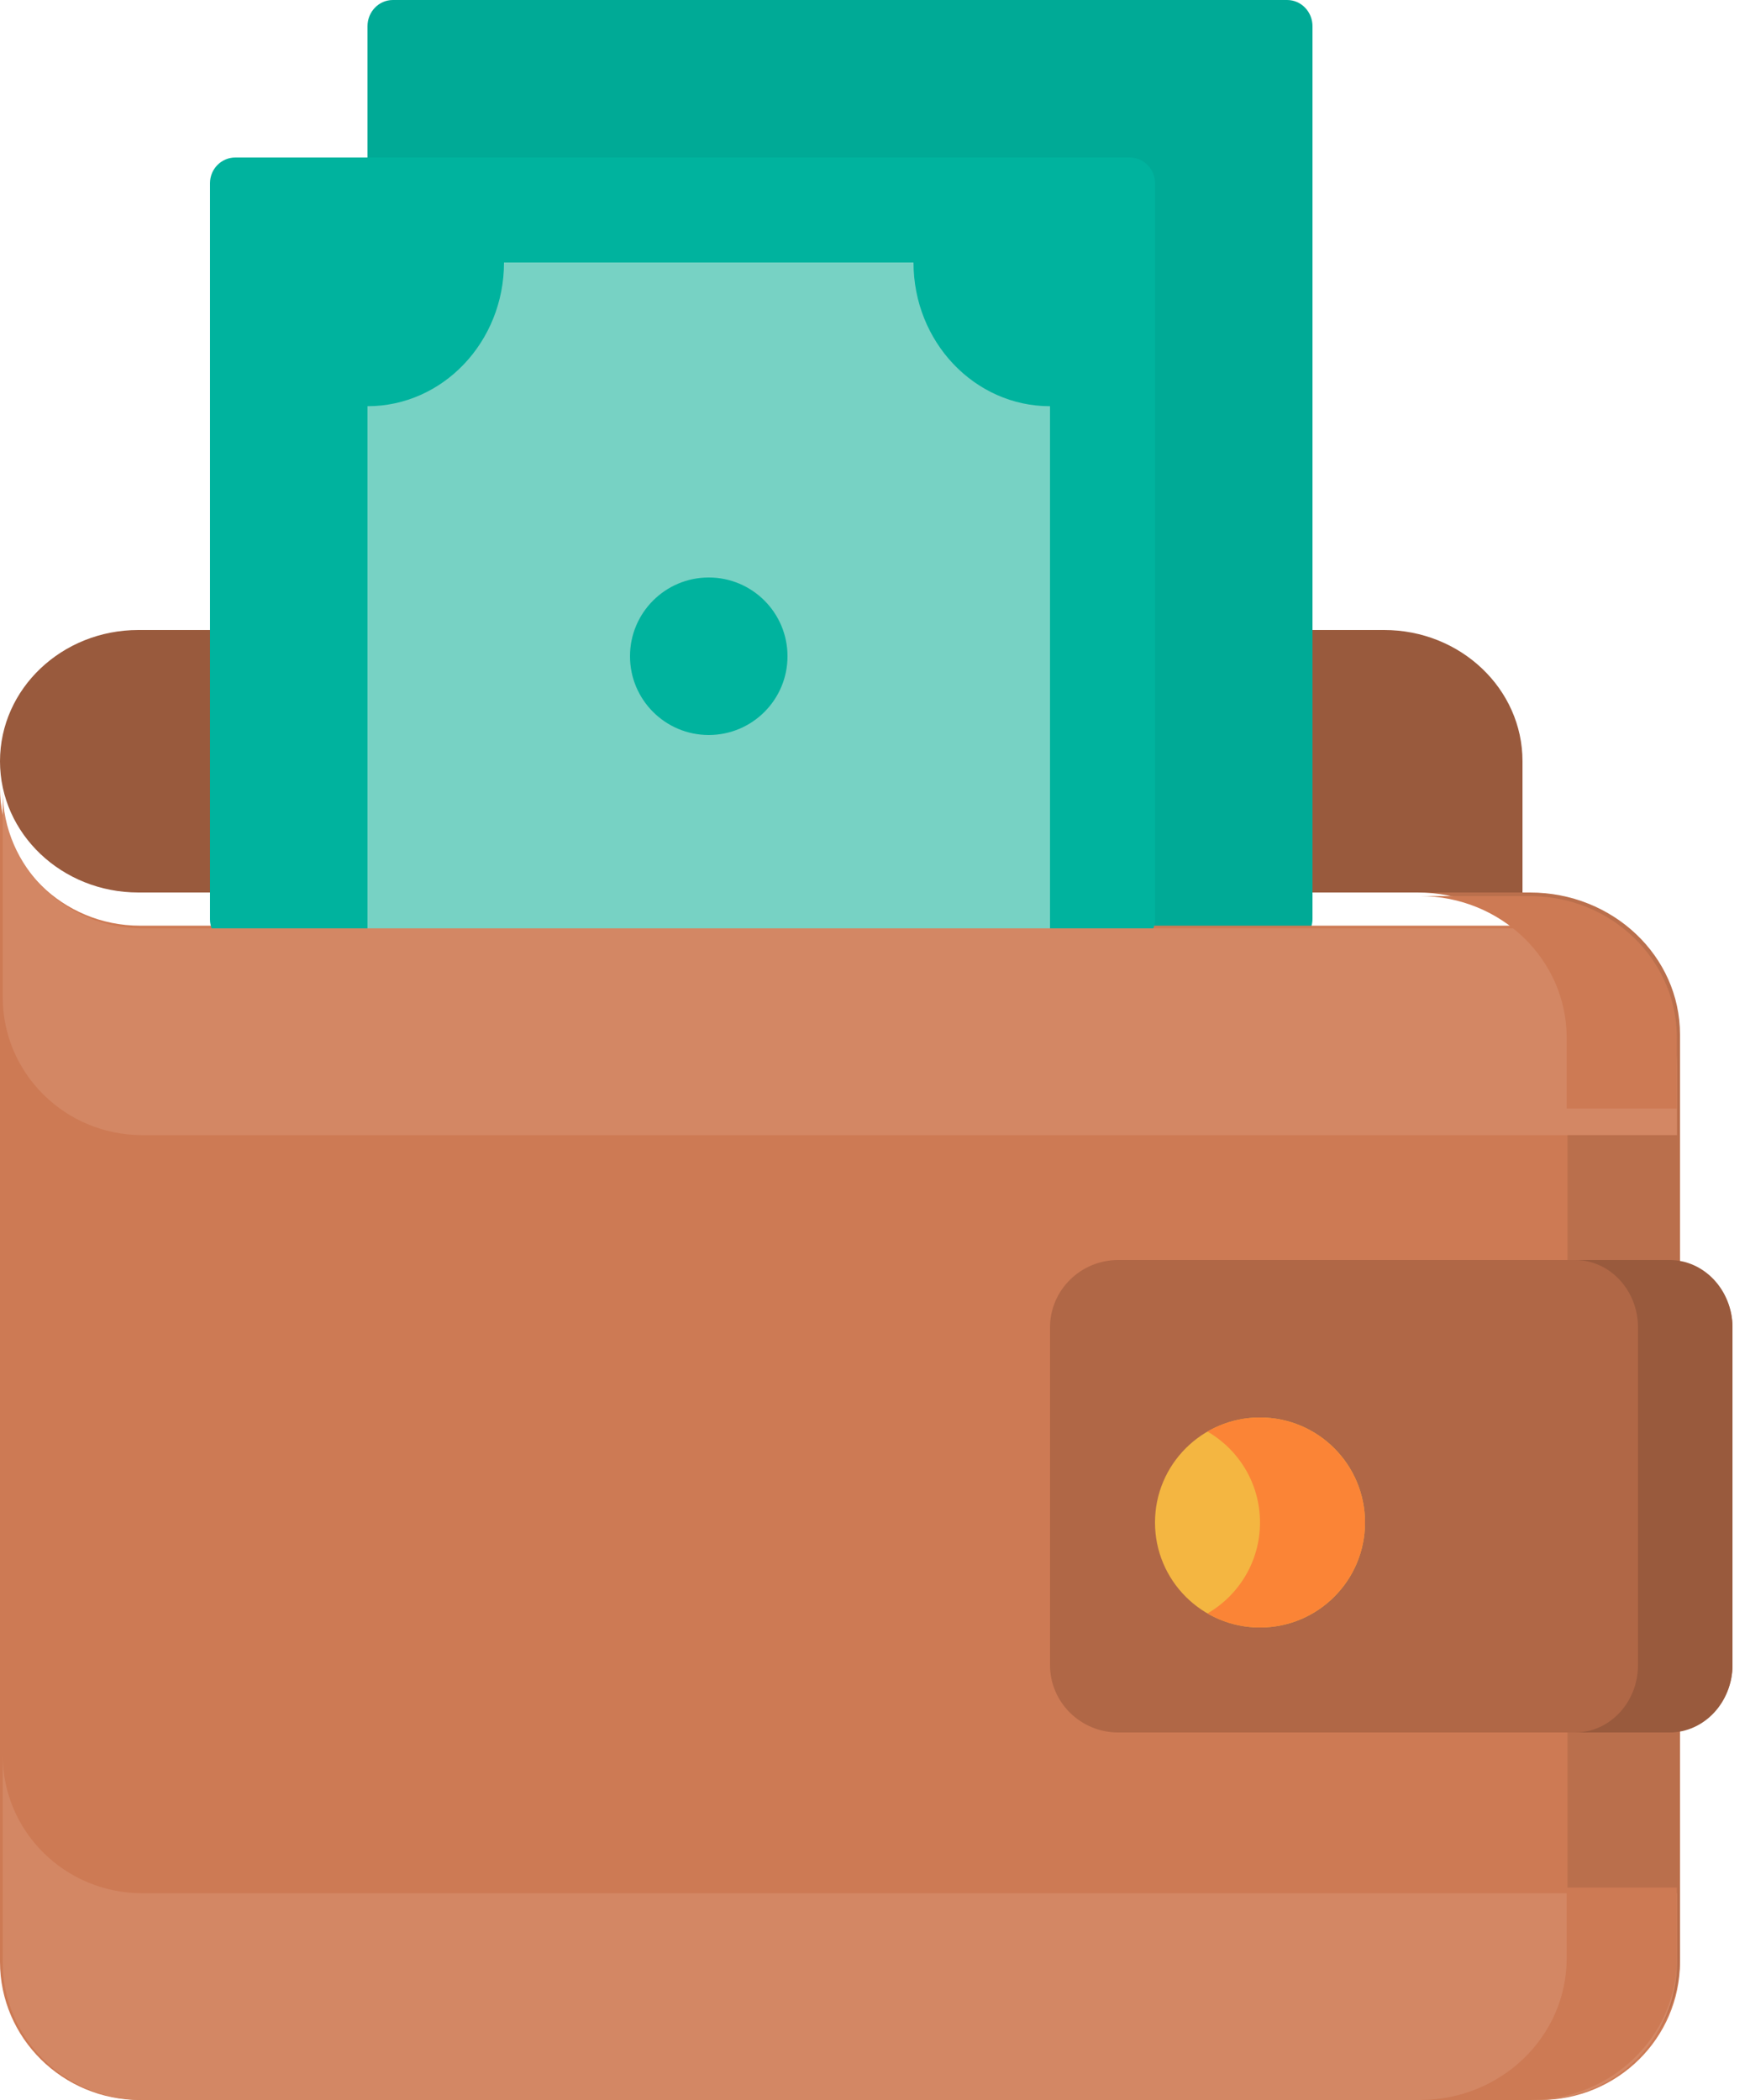 <?xml version="1.0" encoding="UTF-8"?>
<svg width="25px" height="30px" viewBox="0 0 25 30" version="1.1" xmlns="http://www.w3.org/2000/svg" xmlns:xlink="http://www.w3.org/1999/xlink">
    <!-- Generator: sketchtool 51.2 (57519) - http://www.bohemiancoding.com/sketch -->
    <title>1ED57785-3C8A-4341-AC3E-DCF8D410FEBC</title>
    <desc>Created with sketchtool.</desc>
    <defs></defs>
    <g id="Page-1" stroke="none" stroke-width="1" fill="none" fill-rule="evenodd">
        <g id="medservicebel_text_05_hover" transform="translate(-532, -12068)" fill-rule="nonzero">
            <g id="Футер" transform="translate(0, 11913)">
                <g id="Мы-принимаем-к-оплате" transform="translate(392, 128)">
                    <g id="wallet" transform="translate(140, 27)">
                        <path d="M1.977,12.75 C0.885,12.75 0,11.911 0,10.875 C0,9.839 0.885,9 1.977,9 L2.904,9 L18.846,9 L19.773,9 C20.865,9 21.75,9.84 21.75,10.875 L21.75,12.75 L1.977,12.75 Z" id="Shape" fill="#995A3D"></path>
                        <path d="M5.25,13.125 L5.25,0.375 C5.25,0.168 5.412,0 5.612,0 L18.388,0 C18.588,0 18.75,0.168 18.75,0.375 L18.75,13.125 C18.75,13.332 18.588,13.5 18.388,13.5 L5.612,13.5 C5.412,13.5 5.25,13.332 5.25,13.125 Z" id="Shape" fill="#00AA96"></path>
                        <path d="M24,25.066 L24,28.026 C24,29.116 23.105,30 22,30 L2,30 C0.896,30 0,29.116 0,28.026 L0,11.25 C0,12.34 0.895,13.224 2,13.224 L22,13.224 C23.105,13.224 24,14.107 24,15.197 L24,18.158 L24,25.066 L24,25.066 L24,25.066 Z" id="Shape" fill="#CD7A54"></path>
                        <path d="M21.857,12.75 L20.25,12.75 C21.433,12.75 22.393,13.659 22.393,14.779 L22.393,17.824 L22.393,24.927 L22.393,27.971 C22.393,29.091 21.433,30 20.25,30 L21.857,30 C23.041,30 24,29.091 24,27.971 L24,24.927 L24,17.824 L24,14.779 C24,13.658 23.041,12.75 21.857,12.75 Z" id="Shape" fill="#BA6F4C"></path>
                        <path d="M3,13.133 L3,2.617 C3,2.414 3.162,2.25 3.362,2.25 L16.138,2.25 C16.338,2.25 16.5,2.414 16.5,2.617 L16.5,13.133 C16.5,13.336 16.338,13.5 16.138,13.5 L3.362,13.5 C3.162,13.5 3,13.336 3,13.133 Z" id="Shape" fill="#00B39E"></path>
                        <path d="M13.05,3.75 C13.05,4.884 13.923,5.803 15,5.803 L15,13.5 L5.25,13.5 L5.25,5.803 C6.327,5.803 7.2,4.884 7.2,3.75 L13.05,3.75 Z" id="Shape" fill="#77D2C4"></path>
                        <circle id="Oval" fill="#00B39E" cx="10.125" cy="9.375" r="1.125"></circle>
                        <g id="Group" transform="translate(0, 11.25)" fill="#D38764">
                            <path d="M2.032,4.966 L23.957,4.966 L23.957,3.981 C23.957,2.893 23.065,2.012 21.964,2.012 L2.032,2.012 C0.933,2.012 0.041,1.132 0.039,0.046 L0.039,2.996 C0.039,4.084 0.931,4.966 2.032,4.966 Z" id="Shape"></path>
                            <path d="M0.039,13.827 L0.039,16.781 C0.039,17.868 0.931,18.75 2.032,18.75 L21.964,18.75 C23.065,18.75 23.957,17.869 23.957,16.781 L23.957,15.796 L2.032,15.796 C0.931,15.796 0.039,14.915 0.039,13.827 Z" id="Shape"></path>
                        </g>
                        <path d="M23.775,18 C24.313,18 24.75,18.432 24.75,18.964 L24.75,23.786 C24.75,24.318 24.313,24.75 23.775,24.75 L15.975,24.75 C15.437,24.75 15,24.318 15,23.786 L15,18.964 C15,18.432 15.437,18 15.975,18 L23.775,18 Z" id="Shape" fill="#B06746"></path>
                        <path d="M23.85,18 L22.5,18 C22.997,18 23.4,18.432 23.4,18.964 L23.4,23.786 C23.4,24.318 22.997,24.75 22.5,24.75 L23.85,24.75 C24.347,24.75 24.75,24.318 24.75,23.786 L24.75,18.964 C24.75,18.432 24.347,18 23.85,18 Z" id="Shape" fill="#995A3D"></path>
                        <circle id="Oval" fill="#F4B641" cx="18" cy="21.75" r="1.5"></circle>
                        <path d="M18,20.25 C17.727,20.25 17.471,20.323 17.25,20.451 C17.698,20.711 18,21.195 18,21.75 C18,22.305 17.698,22.789 17.25,23.049 C17.471,23.177 17.727,23.25 18,23.25 C18.828,23.25 19.5,22.578 19.5,21.75 C19.5,20.922 18.828,20.25 18,20.25 Z" id="Shape" fill="#FB8436"></path>
                        <g id="Group" transform="translate(20.25, 12.75)" fill="#CD7A54">
                            <path d="M2.03,17.209 C2.084,17.198 2.138,17.185 2.191,17.17 C2.204,17.166 2.218,17.163 2.231,17.159 C2.246,17.155 2.26,17.149 2.275,17.145 C2.293,17.139 2.311,17.134 2.328,17.127 C2.386,17.107 2.442,17.084 2.497,17.059 C2.503,17.056 2.51,17.053 2.516,17.051 C2.545,17.037 2.573,17.023 2.601,17.009 C2.603,17.008 2.605,17.007 2.607,17.006 C2.627,16.995 2.648,16.984 2.668,16.972 C2.677,16.967 2.686,16.962 2.695,16.957 C2.715,16.945 2.734,16.933 2.754,16.921 C2.762,16.915 2.771,16.91 2.78,16.905 C2.805,16.888 2.829,16.872 2.853,16.855 C2.856,16.852 2.859,16.85 2.862,16.848 C2.879,16.836 2.896,16.823 2.912,16.81 C2.922,16.803 2.932,16.796 2.942,16.788 C2.96,16.773 2.979,16.757 2.997,16.742 C3.004,16.736 3.011,16.73 3.018,16.724 C3.042,16.703 3.067,16.68 3.09,16.658 C3.09,16.658 3.09,16.658 3.09,16.657 C3.11,16.639 3.129,16.619 3.147,16.6 C3.152,16.596 3.156,16.591 3.16,16.587 C3.181,16.565 3.202,16.541 3.222,16.518 C3.224,16.516 3.225,16.515 3.226,16.514 C3.247,16.489 3.268,16.463 3.288,16.438 C3.288,16.437 3.288,16.437 3.288,16.437 C3.307,16.414 3.324,16.389 3.342,16.365 C3.343,16.362 3.345,16.36 3.347,16.358 C3.362,16.336 3.376,16.314 3.39,16.292 C3.394,16.287 3.398,16.281 3.401,16.276 C3.471,16.165 3.53,16.047 3.577,15.924 C3.577,15.924 3.578,15.923 3.578,15.923 C3.6,15.863 3.62,15.801 3.637,15.739 C3.638,15.737 3.638,15.735 3.639,15.732 C3.647,15.702 3.655,15.67 3.661,15.639 C3.662,15.638 3.662,15.636 3.662,15.635 C3.668,15.606 3.674,15.577 3.678,15.548 C3.679,15.544 3.68,15.54 3.681,15.535 C3.685,15.507 3.689,15.478 3.692,15.449 C3.693,15.444 3.694,15.439 3.694,15.434 C3.698,15.402 3.7,15.369 3.702,15.336 C3.702,15.335 3.702,15.333 3.702,15.331 C3.704,15.298 3.705,15.265 3.705,15.231 C3.705,15.23 3.705,15.228 3.705,15.227 L3.705,14.215 L2.131,14.215 L2.131,15.226 C2.131,16.344 1.192,17.25 0.033,17.25 L1.607,17.25 C1.657,17.25 1.707,17.247 1.757,17.244 C1.849,17.238 1.941,17.226 2.03,17.209 Z" id="Shape"></path>
                            <path d="M2.131,2.075 L2.131,3.087 L3.705,3.087 L3.705,2.075 C3.705,1.69 3.594,1.331 3.401,1.026 C3.399,1.022 3.396,1.018 3.393,1.014 C3.378,0.99 3.363,0.967 3.347,0.943 C3.345,0.941 3.343,0.939 3.342,0.937 C3.324,0.912 3.307,0.888 3.288,0.864 C3.284,0.859 3.28,0.855 3.277,0.85 C3.26,0.829 3.243,0.808 3.226,0.788 C3.224,0.785 3.222,0.783 3.22,0.781 C3.2,0.758 3.18,0.736 3.16,0.714 C3.153,0.707 3.146,0.7 3.139,0.693 C3.123,0.677 3.107,0.66 3.09,0.644 C3.082,0.636 3.074,0.629 3.065,0.621 C3.049,0.606 3.034,0.591 3.018,0.577 C3.004,0.565 2.99,0.554 2.977,0.543 C2.965,0.533 2.953,0.523 2.941,0.513 C2.926,0.501 2.911,0.49 2.895,0.479 C2.884,0.47 2.873,0.462 2.862,0.453 C2.85,0.444 2.837,0.436 2.824,0.427 C2.809,0.417 2.795,0.407 2.78,0.397 C2.767,0.389 2.754,0.381 2.741,0.373 C2.726,0.363 2.711,0.354 2.695,0.344 C2.668,0.329 2.641,0.314 2.613,0.299 C2.611,0.298 2.609,0.297 2.607,0.296 C2.582,0.283 2.557,0.27 2.531,0.258 C2.526,0.256 2.521,0.253 2.516,0.251 C2.493,0.24 2.47,0.23 2.446,0.22 C2.438,0.217 2.431,0.213 2.423,0.21 C2.399,0.201 2.375,0.192 2.35,0.182 C2.343,0.18 2.336,0.177 2.328,0.174 C2.306,0.166 2.284,0.16 2.262,0.153 C2.252,0.149 2.241,0.145 2.231,0.142 C2.208,0.135 2.184,0.129 2.161,0.123 C2.151,0.121 2.141,0.118 2.131,0.115 C2.119,0.112 2.107,0.11 2.096,0.107 C2.053,0.097 2.011,0.089 1.968,0.082 C1.895,0.07 1.821,0.061 1.746,0.056 C1.7,0.053 1.654,0.051 1.607,0.051 L0.033,0.051 C1.192,0.052 2.131,0.957 2.131,2.075 Z" id="Shape"></path>
                        </g>
                    </g>
                </g>
            </g>
        </g>
    </g>
</svg>